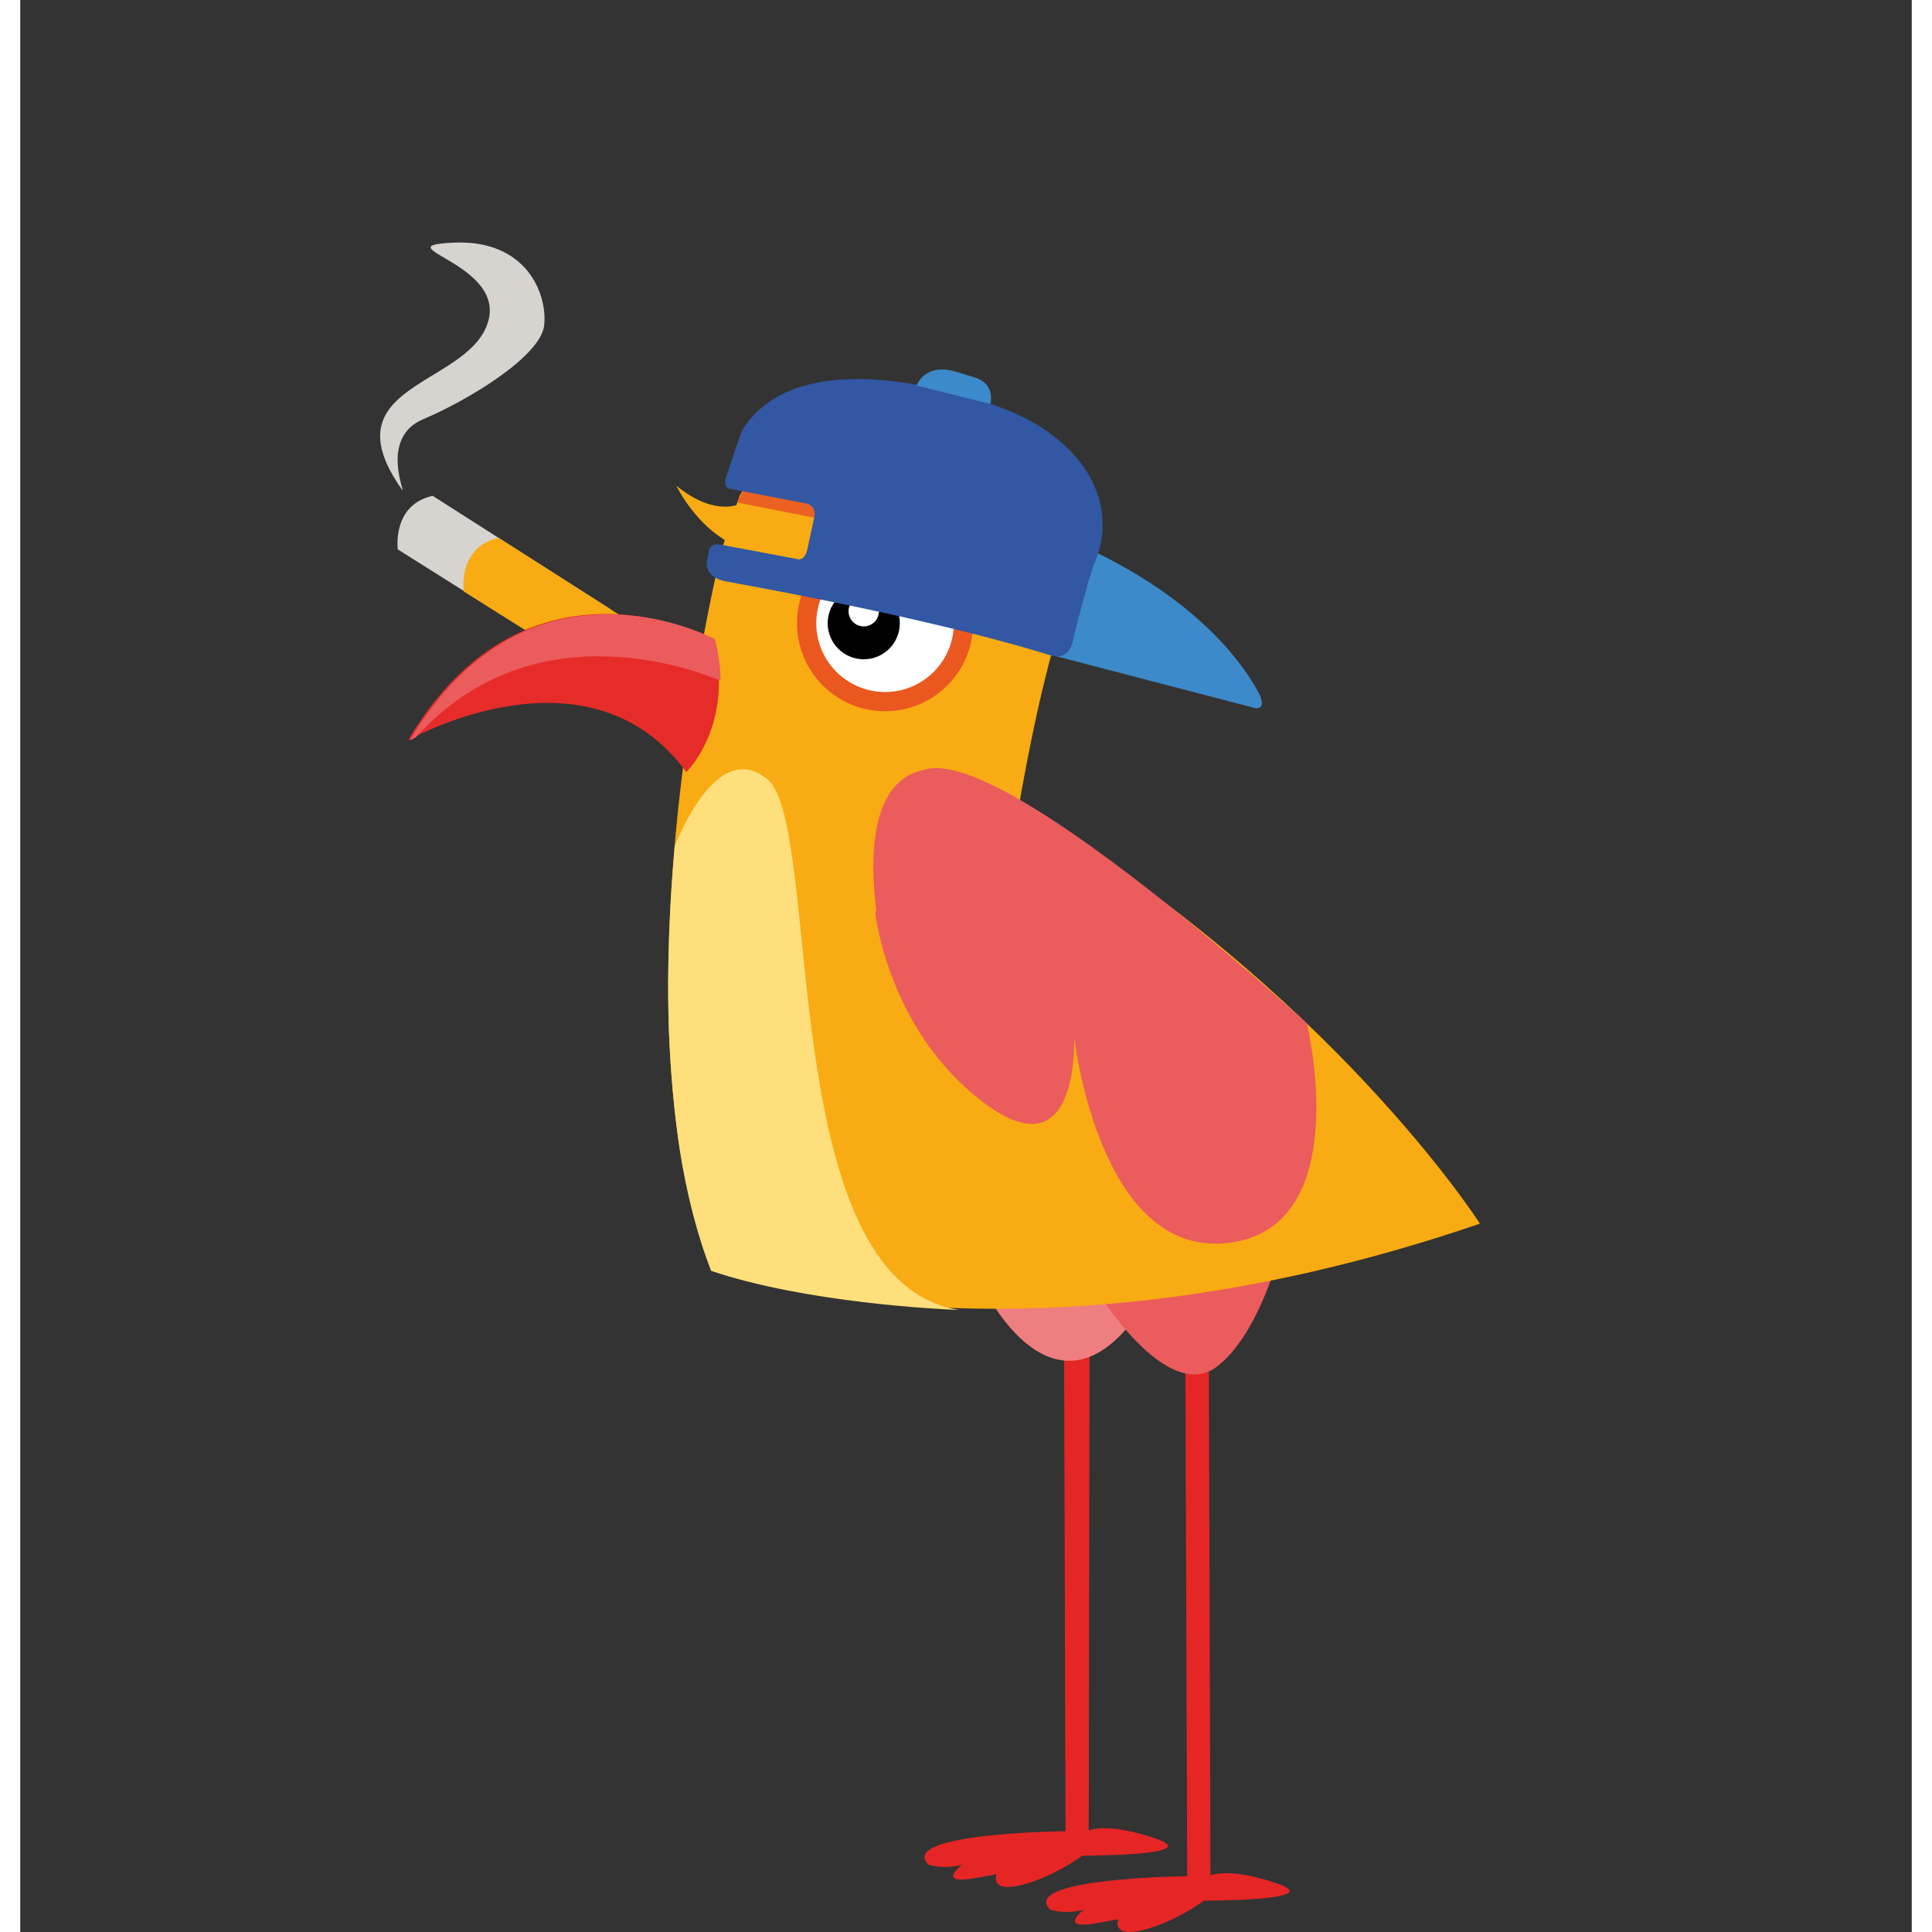 <?xml version="1.0" encoding="utf-8"?>
<!-- Generator: Adobe Illustrator 16.0.0, SVG Export Plug-In . SVG Version: 6.00 Build 0)  -->
<!DOCTYPE svg PUBLIC "-//W3C//DTD SVG 1.1//EN" "http://www.w3.org/Graphics/SVG/1.1/DTD/svg11.dtd">
<svg version="1.1" id="Layer_1" xmlns="http://www.w3.org/2000/svg" xmlns:xlink="http://www.w3.org/1999/xlink" x="0px" y="0px"
	  width="70px" height="70px" viewBox="0 0 644.59 658.395" enable-background="new 0 0 644.59 658.395"
	 xml:space="preserve">
<rect x="0" y="0" width="644.59" height="658.395" fill="#333333" stroke="none"/>
<path fill="#D7D3CF" d="M128.658,187.231c0,0-2.08-15.146,11.879-18.265l60.584,38.644l-13.66,16.631"/>
<path fill="#F8AB12" d="M151.127,201.547c0,0-2.078-15.146,11.881-18.264l60.584,38.644l-13.662,16.63"/>
<path fill="#F8AB12" d="M245.885,171.443c0,0-8.627,5.224-22.293-5.912c0,0,8.119,17.184,23.912,21.801"/>
<path fill="#3D8ACA" d="M422.133,236.228c-6.352-11.76-25.344-37.886-74.902-56.22l-2.992,41.334l76.535,19.956
	C422.34,241.517,424.365,241.063,422.133,236.228z"/>
<path fill="#E52625" d="M355.717,459.299l0.492,164.744c0,0-57.584,0.584-46.666,11.418c0,0,5.084,1.75,11.418,0
	c0,0-9.17,7,4.414,4.582c13.586-2.416,7.334-1.332,7.334-1.332s-2.5,6.416,8.5,3.666s20.752-10,20.752-10s41.998,0.082,25.164-5.75
	c-16.832-5.834-23-2.824-23-2.824l0.258-161.754"/>
<path fill="#E52625" d="M397.039,463.738l0.641,175.639c0,0-57.582,0.584-46.666,11.416c0,0,5.084,1.75,11.416,0
	c0,0-9.168,7,4.416,4.584c13.584-2.418,7.336-1.334,7.336-1.334s-2.5,6.416,8.5,3.666s20.748-10,20.748-10s42,0.084,25.168-5.75
	c-16.834-5.832-23-2.824-23-2.824l-0.559-175.396"/>
<path fill="#EF7E81" d="M328.576,439.381c0,0,23.334,48.258,52,8.924c28.668-39.332-18.311-27.332-18.311-27.332"/>
<path fill="#EB5C5D" d="M366.576,439.381c0,0,24.002,39.592,41.336,26.258c17.332-13.334,24.664-52,24.664-52"/>
<path fill="#F8AB12" d="M340.43,274.139c0,0,6.174-37.442,14.479-63.183c0.936-2.015,1.66-4.093,2.145-6.229
	c0.002-0.009,0.006-0.018,0.008-0.025l-0.002-0.001c0.475-2.104,0.727-4.26,0.727-6.456c0-15.432-12.166-28.876-30.174-35.961
	l0.014-0.004c0,0-0.287-0.116-0.814-0.316c-0.031-0.013-0.064-0.024-0.098-0.036c-7.74-2.937-63.18-22.673-81.533,6.938
	c0,0-3.994,11.223-5.887,17.76l-0.07-0.011c0,0-38.793,155.682-3.793,245.859c0,0,103,39.051,262-15.475
	C497.43,417,446.814,337.662,340.43,274.139z"/>
<path fill="#FFDF7B" d="M319.893,446.414c-63.436-10.072-46.08-165.283-65.355-180.931c-14.781-11.999-26.73,11.301-31.5,22.824
	c-1.748,19.861-2.686,41.064-2.025,62.046c0.654,16.605,2.059,30.369,3.742,41.586c2.318,14.592,5.77,28.508,10.674,41.139
	c32.084,10.863,77.566,13.057,83.758,13.311C319.422,446.395,319.654,446.406,319.893,446.414z"/>
<path fill="#EB5C5D" d="M438.469,348.799c0,0-103.592-95.479-130.381-86.437c-18.791,3.561-18.508,30.686-16.383,47.742
	l-0.307,1.174c0,0,4.318,40.098,37.178,64.666c32.861,24.566,30.539-22.791,30.539-22.791s8.322,75.408,52.322,70.436
	C455.438,418.617,438.469,348.799,438.469,348.799z"/>
<g>
	<path fill="#E62C29" d="M236.172,217.708c0,0-63.373-34.118-104.023,34.565c0,0,61.256-34.87,94.848,10.833
		C226.996,263.106,243.633,247.012,236.172,217.708z"/>
	<path fill="#EB5C5D" d="M238.648,231.971c-0.049-4.306-0.604-9.019-1.908-14.147c0,0-63.375-34.119-104.023,34.565
		c0,0,0.729-0.415,2.07-1.096C173.41,208.467,226.354,226.865,238.648,231.971z"/>
</g>
<path fill="#EB6121" d="M247.801,165.77c0,0-2.191,1.811-3.455,5.472l34.955,6.903l-5.5-11.25"/>
<g>
	<circle fill="#EA571F" cx="294.712" cy="212.38" r="30.003"/>
	<circle fill="#FFFFFF" cx="294.713" cy="212.38" r="23.447"/>
	<circle fill="#010102" cx="287.451" cy="212.38" r="12.295"/>
	<circle fill="#FFFFFF" cx="287.451" cy="208.277" r="5.184"/>
</g>
<path fill="#3257A3" d="M368.871,178.823c0-16.85-13.283-31.528-32.945-39.265l0.016-0.004c0,0-0.314-0.127-0.891-0.346
	c-0.033-0.014-0.068-0.026-0.105-0.04c-8.451-3.206-68.984-24.755-89.023,7.576c0,0-3.221,9.053-5.439,16.129l0.002-0.001
	c0,0-0.004,0.007-0.004,0.008c-0.035,0.117-0.072,0.234-0.109,0.35c-0.229,0.849-0.545,2.97,1.85,3.43c0.002,0,0.002,0,0.004,0.001
	l25.805,4.956c1.098,0.295,3.252,1.324,2.51,4.811l-2.256,10.575c-0.002,0.005-0.002,0.008-0.004,0.013
	c-0.568,2.667-1.748,3.487-2.787,3.64l-26.842-5.052c0-0.001,0-0.001-0.002-0.001c-2.783-0.524-3.633,0.9-3.891,1.741
	c-0.039,0.189-0.078,0.377-0.115,0.568v0.001l0,0c-0.242,1.196-0.488,2.431-0.74,3.716c-0.082,2.22,0.877,5.449,6.744,6.531
	c23.838,4.316,75.457,14.25,110.807,25.278c0.961,0.282,5.688,1.341,7.133-4.571c0.004-0.014,0.008-0.02,0.012-0.032
	c2.117-8.919,4.525-18.052,7.133-26.133c1.021-2.2,1.813-4.469,2.342-6.801c0.002-0.01,0.006-0.02,0.008-0.028l-0.002-0.001
	C368.596,183.576,368.871,181.221,368.871,178.823z"/>
<path fill="#3D8ACA" d="M325.758,128.791l0.002-0.002l-0.043-0.014c-0.344-0.122-0.676-0.222-0.99-0.303l-5.666-1.734
	c-10.951-3.325-13.564,4.628-13.564,4.628l25.143,6.294C331.637,132.053,328.398,129.744,325.758,128.791z"/>
<path fill="#D7D3CF" d="M130.145,166.932c1.543,2.177-7.92-17.715,7.127-24.051c15.047-6.334,40.205-21.423,41.287-32.094
	s-6.045-29.281-30.992-28.094s19.404,7.086,11.484,28.094S104.803,131.189,130.145,166.932z"/>
</svg>
